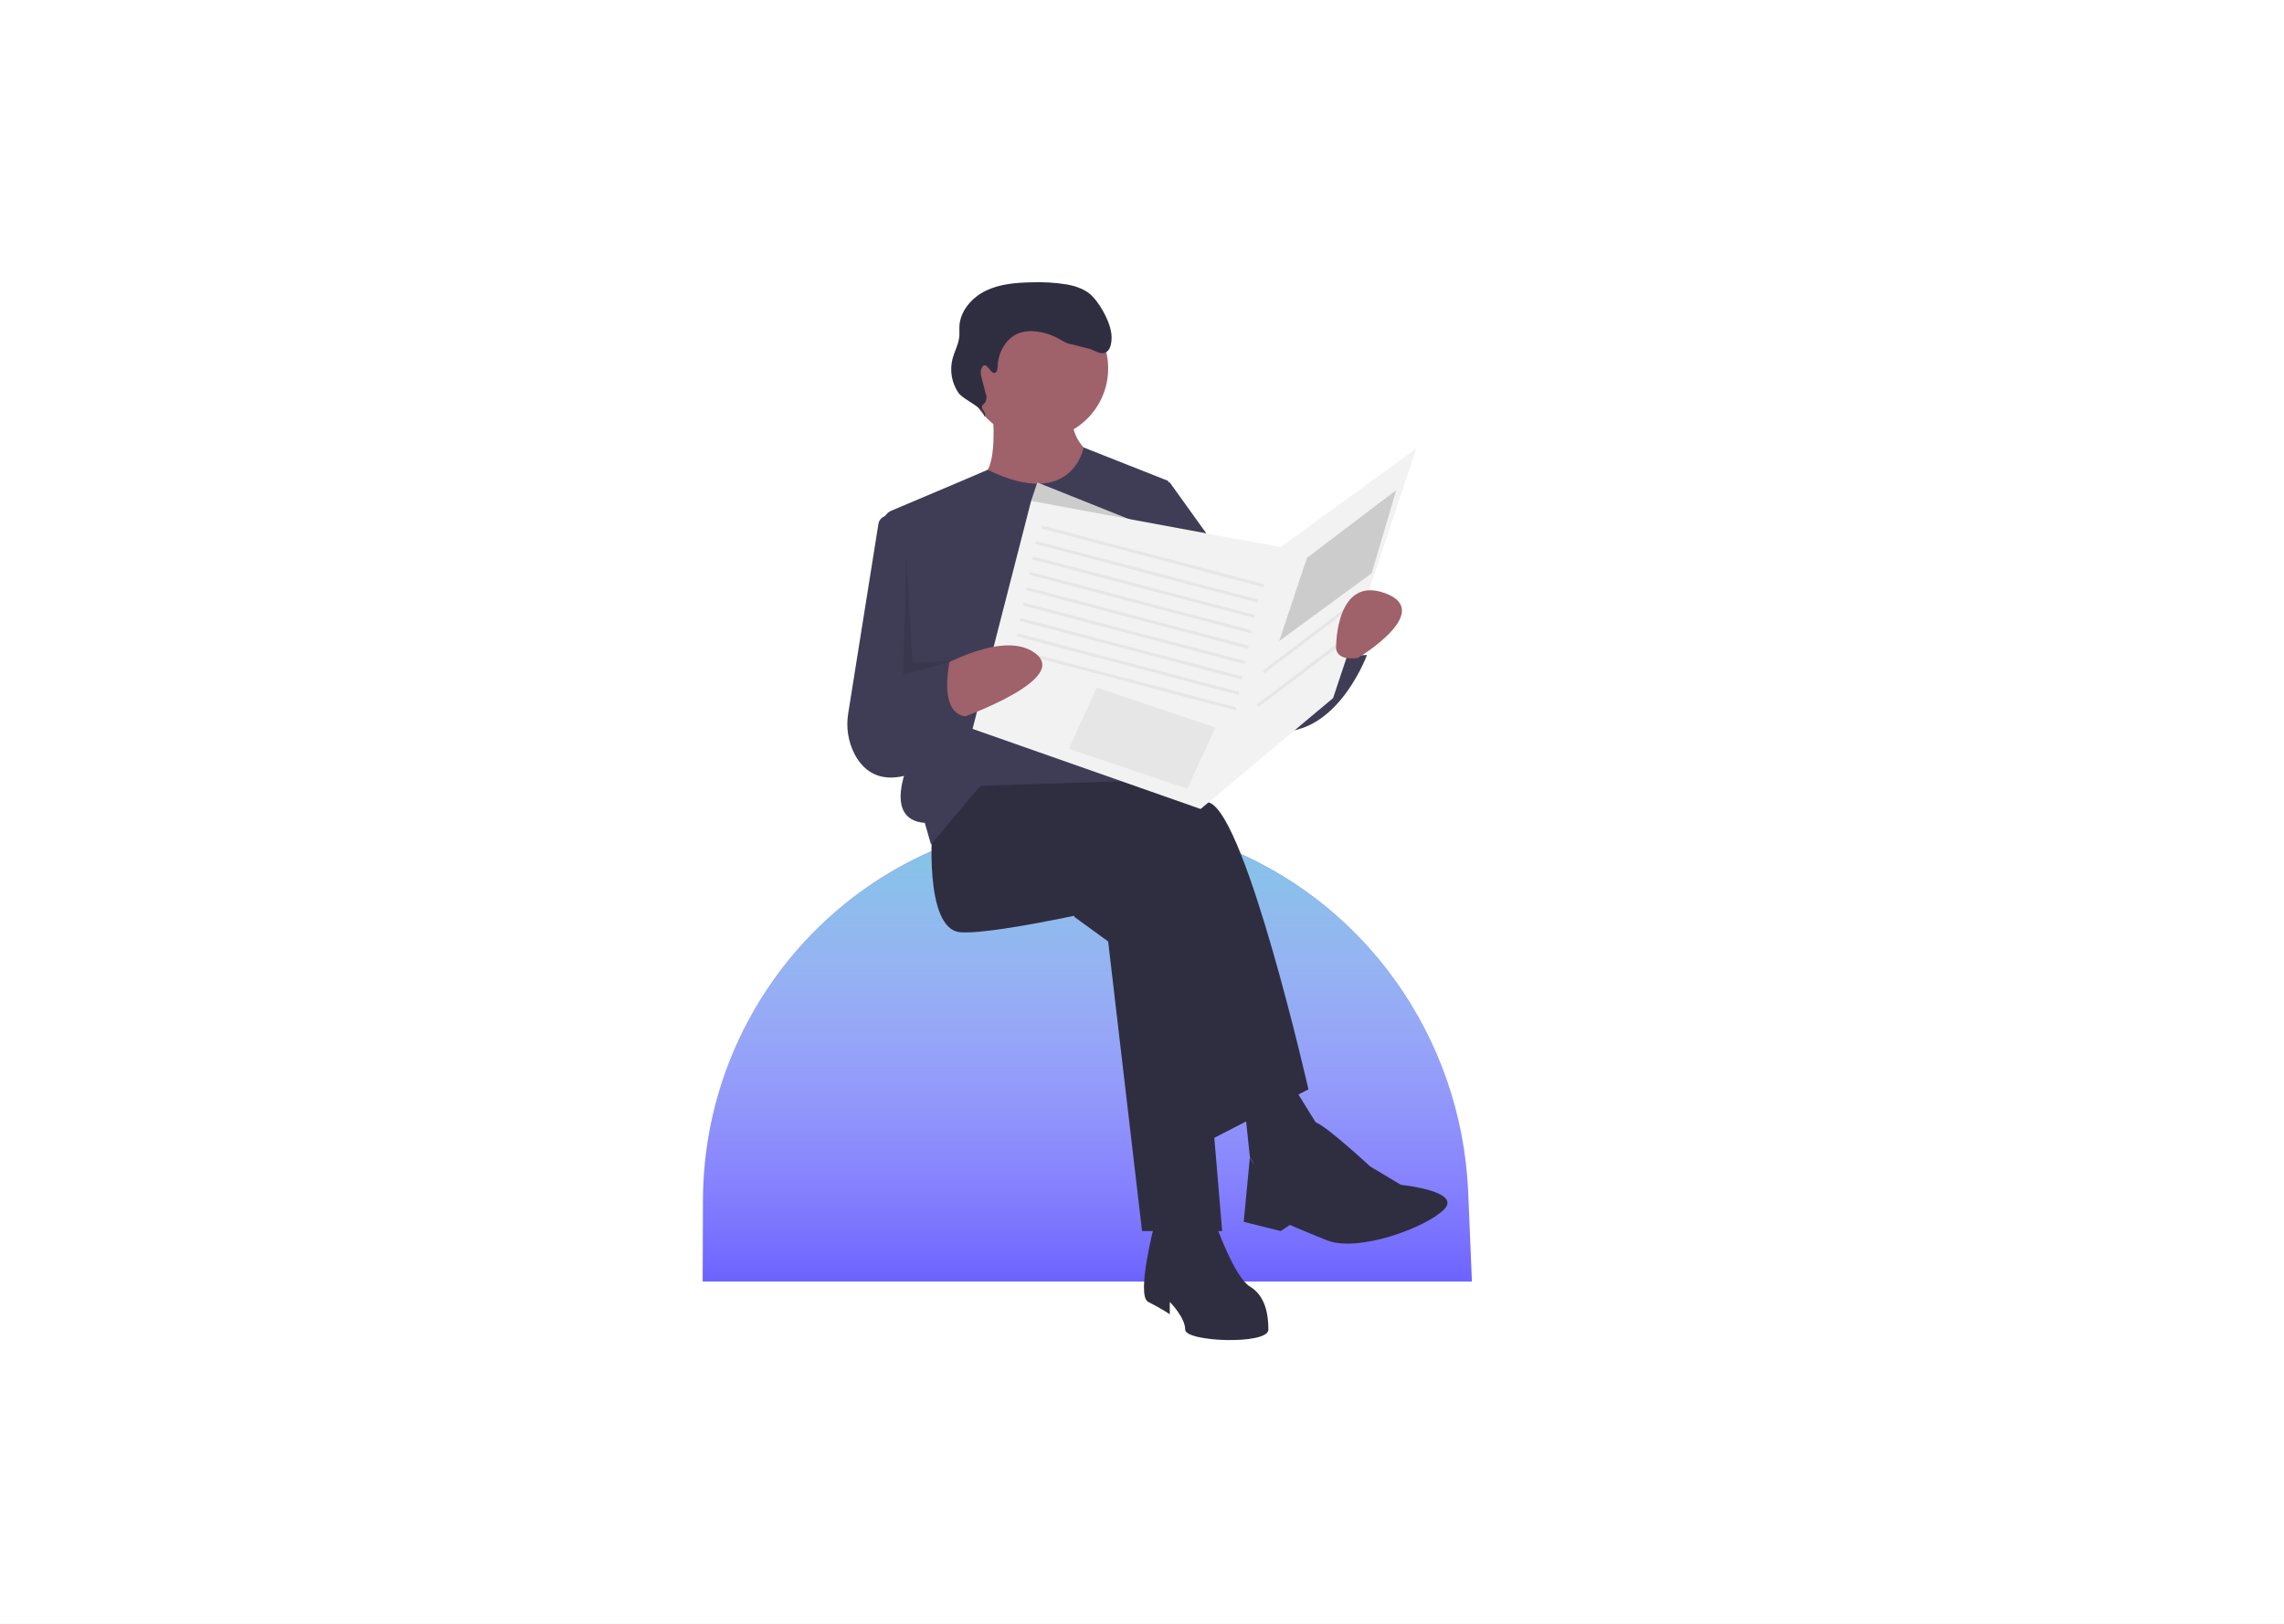 <svg width="1440" height="1024" viewBox="0 0 1440 1024" fill="none" xmlns="http://www.w3.org/2000/svg">
<rect width="1440" height="1024" fill="#E5E5E5"/>
<g id="Desktop - 1">
<rect width="1440" height="1024" fill="white"/>
<g id="undraw_newspaper_k72w 1">
<g clip-path="url(#clip0)">
<g id="Vector">
<path d="M928 808.158H443L443.219 756.736C443.772 626.621 547.627 519.407 677.725 517.194C679.13 517.17 680.538 517.158 681.948 517.158H681.949C711.223 517.136 740.265 522.353 767.701 532.564C859.755 566.846 921.542 653.947 925.652 752.092L928 808.158Z" fill="#6C63FF"/>
<path d="M928 808.158H443L443.219 756.736C443.772 626.621 547.627 519.407 677.725 517.194C679.13 517.17 680.538 517.158 681.948 517.158H681.949C711.223 517.136 740.265 522.353 767.701 532.564C859.755 566.846 921.542 653.947 925.652 752.092L928 808.158Z" fill="url(#paint0_linear)"/>
</g>
<g id="left-foot">
<path id="Vector_2" d="M677.287 578.165L698.657 593.708L720.028 776.33H770.54L753.055 568.451L683.115 541.252L677.287 578.165Z" fill="#2F2E41"/>
<path id="Vector_3" d="M727.799 772.444C727.799 772.444 716.142 817.128 723.913 821.014C728.588 823.349 733.128 825.944 737.513 828.785V821.014C737.513 821.014 747.227 830.728 747.227 838.499C747.227 846.27 799.682 848.213 799.682 838.499C799.682 828.785 797.739 817.128 788.025 811.3C778.312 805.471 766.655 772.444 766.655 772.444H727.799Z" fill="#2F2E41"/>
</g>
<g id="right-foot">
<path id="Vector_4" d="M587.918 519.882C587.918 519.882 582.09 585.936 605.404 587.879C628.717 589.822 718.085 568.451 718.085 568.451L760.826 719.989L824.938 686.961C824.938 686.961 786.083 515.996 762.769 506.282C739.456 496.568 661.744 477.14 661.744 477.14L605.404 486.854L587.918 519.882Z" fill="#2F2E41"/>
<path id="Vector_5" d="M784.14 692.79L788.025 729.703L801.625 753.016L834.652 716.103L809.396 675.305L784.14 692.79Z" fill="#2F2E41"/>
<path id="Vector_6" d="M815.224 729.703C815.224 729.703 822.378 705.242 829.487 707.759C836.595 710.275 863.794 735.531 863.794 735.531L883.222 747.188C883.222 747.188 922.078 751.073 910.421 762.73C898.764 774.387 856.023 789.929 836.595 782.158C817.167 774.387 813.282 772.444 813.282 772.444L807.453 776.33L784.14 770.501L788.025 729.703C788.025 729.703 793.854 747.188 815.224 729.703Z" fill="#2F2E41"/>
</g>
<g id="body">
<path id="Vector_7" d="M625.803 258.577C625.803 258.577 629.688 299.375 618.032 299.375C606.375 299.375 619.974 349.888 651.059 349.888C682.144 349.888 693.8 289.661 693.8 289.661C693.8 289.661 672.43 281.89 676.315 256.634C680.201 231.378 625.803 258.577 625.803 258.577Z" fill="#9F616A"/>
<path id="Vector_8" d="M622.707 296.263L606.375 303.261L562.05 322.014C560.263 322.77 558.768 324.083 557.788 325.758C556.809 327.433 556.397 329.38 556.614 331.308L573.348 480.055C573.348 480.055 555.862 516.968 583.061 518.91L586.947 532.51L618.032 495.597L734.599 491.711L736.542 303.261L683.206 282.185C683.206 282.185 675.952 322.293 622.707 296.263Z" fill="#3F3D56"/>
<path id="Vector_9" d="M568.491 327.546L561.311 325.495C560.506 325.265 559.661 325.208 558.833 325.329C558.004 325.449 557.211 325.744 556.505 326.194C555.799 326.644 555.196 327.238 554.737 327.938C554.277 328.638 553.972 329.427 553.84 330.254L534.788 449.761C533.302 458.611 534.725 467.705 538.843 475.678C544.729 486.824 556.955 496.933 582.09 484.912L599.575 358.63L568.491 327.546Z" fill="#3F3D56"/>
<path id="Vector_10" d="M714.2 300.347L737.513 304.232L801.625 393.601L807.453 409.143L844.366 397.486C844.366 397.486 842.424 414.971 861.851 413.028C861.851 413.028 838.538 477.14 789.968 457.713C741.399 438.285 725.856 380.001 725.856 380.001L714.2 300.347Z" fill="#3F3D56"/>
<path id="Vector_11" d="M741.399 339.203L653.973 304.232L650.088 315.889L690.886 350.859L741.399 339.203Z" fill="#CCCCCC"/>
</g>
<g id="head">
<path id="Vector_12" d="M653.973 277.033C678.651 277.033 698.657 257.028 698.657 232.349C698.657 207.671 678.651 187.665 653.973 187.665C629.295 187.665 609.289 207.671 609.289 232.349C609.289 257.028 629.295 277.033 653.973 277.033Z" fill="#9F616A"/>
<path id="Vector_13" d="M627.07 235.198C628.72 234.757 628.962 232.566 629.018 230.859C629.314 221.716 634.819 212.335 643.571 209.674C646.929 208.753 650.445 208.559 653.884 209.106C658.793 209.76 663.532 211.341 667.85 213.766C670.13 215.047 672.366 216.59 674.951 216.982C676.658 217.24 684.051 219.39 685.752 219.692C689.49 220.358 692.964 223.702 696.551 222.457C699.983 221.267 700.742 216.823 700.825 213.192C701.014 204.919 694.734 193.468 689.202 187.314C685.004 182.643 678.683 180.487 672.504 179.366C665.286 178.206 657.971 177.761 650.666 178.038C640.777 178.214 630.615 178.977 621.698 183.256C612.781 187.534 605.291 196.05 604.864 205.931C604.775 207.989 604.987 210.056 604.814 212.109C604.392 217.117 601.732 221.641 600.485 226.509C599.593 230.081 599.46 233.801 600.094 237.428C600.727 241.055 602.114 244.509 604.165 247.567C607.474 252.437 620.708 256.858 620.516 262.743C622.908 260.265 617.267 257.77 619.659 255.292C620.731 254.474 621.49 253.313 621.809 252.003C622.128 250.692 621.987 249.313 621.412 248.093L618.872 238.186C618.407 236.372 617.95 234.409 618.652 232.673C621.375 225.945 624.318 235.933 627.07 235.198Z" fill="#2F2E41"/>
</g>
<g id="hand-new">
<path id="Vector_14" d="M650.088 315.889L613.175 459.655L756.941 510.168L840.481 440.227L892.936 282.862L807.453 345.031L650.088 315.889Z" fill="#F2F2F2"/>
<path id="Vector_15" d="M657.135 331.464L656.64 333.342L796.52 370.255L797.016 368.377L657.135 331.464Z" fill="#E6E6E6"/>
<path id="Vector_16" d="M653.25 341.178L652.754 343.056L792.635 379.969L793.13 378.091L653.25 341.178Z" fill="#E6E6E6"/>
<path id="Vector_17" d="M651.307 350.892L650.811 352.77L790.692 389.683L791.187 387.805L651.307 350.892Z" fill="#E6E6E6"/>
<path id="Vector_18" d="M649.364 360.606L648.868 362.484L788.749 399.397L789.245 397.519L649.364 360.606Z" fill="#E6E6E6"/>
<path id="Vector_19" d="M647.421 370.319L646.926 372.198L786.806 409.111L787.302 407.232L647.421 370.319Z" fill="#E6E6E6"/>
<path id="Vector_20" d="M645.478 380.033L644.983 381.912L784.863 418.825L785.359 416.946L645.478 380.033Z" fill="#E6E6E6"/>
<path id="Vector_21" d="M643.536 389.747L643.04 391.626L782.921 428.538L783.416 426.66L643.536 389.747Z" fill="#E6E6E6"/>
<path id="Vector_22" d="M641.593 399.461L641.097 401.339L780.978 438.252L781.474 436.374L641.593 399.461Z" fill="#E6E6E6"/>
<path id="Vector_23" d="M639.65 409.175L639.154 411.053L779.035 447.966L779.531 446.088L639.65 409.175Z" fill="#E6E6E6"/>
<path id="Vector_24" d="M590.85 421.642C590.85 421.642 634.545 395.543 653.973 413.028C673.401 430.514 597.632 455.77 597.632 455.77L590.85 421.642Z" fill="#9F616A"/>
<path id="Vector_25" d="M543.234 434.399L599.575 413.028C599.575 413.028 589.861 449.941 609.289 451.884L582.09 484.912C582.09 484.912 527.692 484.912 543.234 434.399Z" fill="#3F3D56"/>
<path id="Vector_26" d="M691.494 433.602L766.255 458.799L748.562 497.365L673.801 472.169L691.494 433.602Z" fill="#E6E6E6"/>
<path id="Vector_27" d="M823.967 351.831L880.308 309.089L864.766 361.545L806.482 404.286L823.967 351.831Z" fill="#CCCCCC"/>
<path id="Vector_28" d="M852.522 380.199L796.18 422.939L797.355 424.487L853.697 381.747L852.522 380.199Z" fill="#E6E6E6"/>
<path id="Vector_29" d="M848.637 401.57L792.295 444.31L793.469 445.858L849.811 403.118L848.637 401.57Z" fill="#E6E6E6"/>
<path id="Vector_30" d="M856.023 414.971C856.023 414.971 904.593 385.829 873.508 374.173C842.423 362.516 842.423 407.2 842.423 407.2C842.423 407.2 840.481 416.914 856.023 414.971Z" fill="#9F616A"/>
<path id="Vector_31" opacity="0.1" d="M571.405 349.888L569.462 425.657L599.575 417.063L575.29 417.885L571.405 349.888Z" fill="black"/>
</g>
</g>
</g>
</g>
<defs>
<linearGradient id="paint0_linear" x1="685.5" y1="517.158" x2="685.5" y2="808.158" gradientUnits="userSpaceOnUse">
<stop stop-color="#7EC6E4"/>
<stop offset="1" stop-color="white" stop-opacity="0"/>
</linearGradient>
<clipPath id="clip0">
<rect x="279" y="178" width="799" height="667.076" fill="white"/>
</clipPath>
</defs>
</svg>
